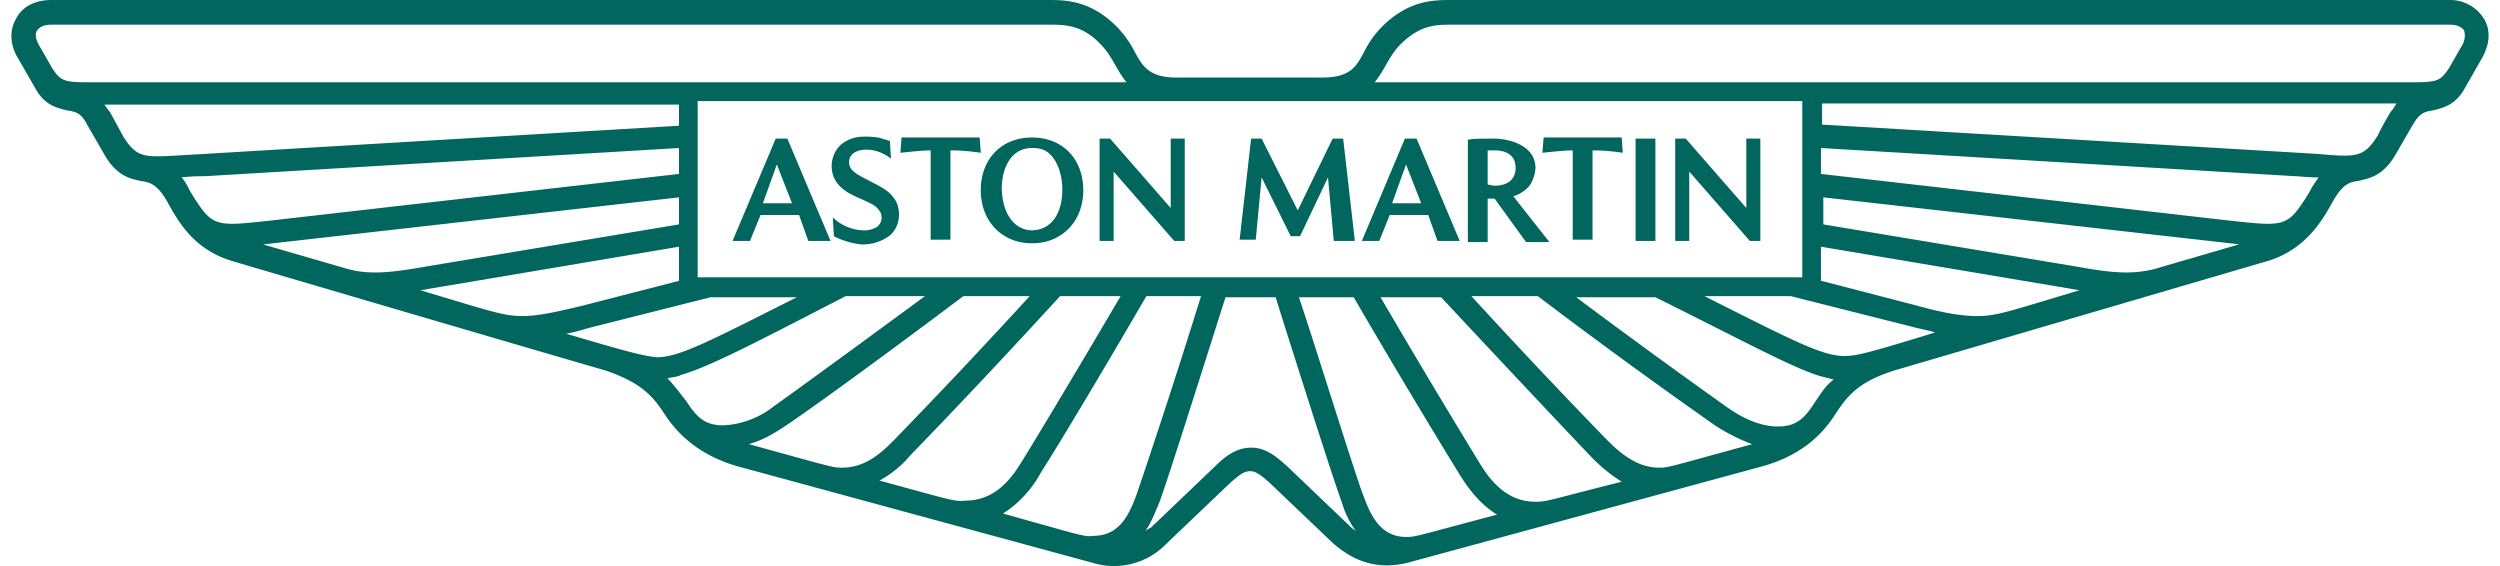 <svg fill="#00665E" role="img" viewBox="0 0 106 24" xmlns="http://www.w3.org/2000/svg"><title>Aston Martin</title><path d="M2.16 0.001c-0.691 0-1.234 0.298-1.479 0.796-0.298 0.499-0.249 1.147 0.096 1.694l0.744 1.295c0.394 0.7 0.937 0.796 1.33 0.897 0.35 0.053 0.595 0.101 0.841 0.6l0.691 1.195c0.547 0.998 1.138 1.094 1.584 1.194 0.346 0.053 0.691 0.101 1.134 0.897 0.446 0.796 1.09 1.996 2.717 2.49 0.149 0.053 15.759 4.634 15.812 4.635 1.632 0.551 2.074 1.147 2.569 1.895 0.298 0.446 1.138 1.645 3.111 2.192l15.019 4.083a3.081 3.081 0 0 0 3.112-0.796l2.717-2.591c0.398-0.35 0.595-0.499 0.841-0.499 0.249 0 0.446 0.149 0.84 0.499l2.718 2.591c0.495 0.398 1.484 1.195 3.115 0.796l15.015-4.083c2.026-0.547 2.818-1.746 3.112-2.192 0.495-0.748 0.941-1.396 2.569-1.895 0 0 15.614-4.582 15.811-4.635 1.58-0.495 2.276-1.694 2.718-2.49 0.446-0.796 0.74-0.845 1.085-0.897 0.446-0.101 1.09-0.197 1.632-1.194l0.692-1.195c0.298-0.499 0.495-0.547 0.84-0.6 0.394-0.101 0.937-0.201 1.335-0.897l0.739-1.295c0.346-0.595 0.398-1.195 0.101-1.694a1.689 1.689 0 0 0-1.483-0.796h-42.341c-0.691 0-1.777 0-2.914 1.146a4.105 4.105 0 0 0-0.74 1.046c-0.346 0.648-0.595 1.094-1.781 1.094h-6.175c-1.138 0-1.431-0.446-1.777-1.094a4.451 4.451 0 0 0-0.744-1.046c-1.133-1.147-2.223-1.147-2.914-1.146H2.16Zm0.004 1.046h42.34c0.639 0 1.383 0 2.175 0.844 0.49 0.499 0.639 1.05 1.086 1.598H4.037c-1.282 0-1.431 0-1.825-0.6l-0.542-0.945c-0.149-0.249-0.197-0.499-0.101-0.648 0.101-0.149 0.298-0.249 0.595-0.249Zm59.382 0h42.34c0.298 0 0.495 0.101 0.595 0.249a0.814 0.814 0 0 1-0.101 0.648l-0.542 0.945c-0.394 0.6-0.543 0.6-1.83 0.6h-43.723c0.446-0.547 0.595-1.098 1.086-1.598 0.84-0.845 1.536-0.845 2.175-0.844Zm-31.965 3.238h46.835v7.475H29.581v-7.475Zm47.675 0.101h24.358c-0.101 0.149-0.149 0.249-0.245 0.35 0 0-0.394 0.648-0.542 0.993-0.595 0.95-0.893 0.945-2.569 0.797l-21.002-1.243v-0.897Zm-72.825 0.048h24.358v0.897l-20.997 1.247c-1.676 0.096-1.974 0.149-2.569-0.796l-0.542-0.998c-0.101-0.149-0.197-0.249-0.25-0.35Zm32.183 1.361a1.492 1.492 0 0 0-0.958 0.337 1.256 1.256 0 0 0-0.394 0.893c0 0.551 0.293 0.95 0.888 1.247 0.643 0.298 0.937 0.398 1.085 0.599a0.503 0.503 0 0 1-0.048 0.749 1.072 1.072 0 0 1-0.59 0.148 1.982 1.982 0 0 1-1.287-0.547l0.048 0.797c0.372 0.188 0.775 0.306 1.186 0.346a1.917 1.917 0 0 0 1.138-0.346c0.543-0.398 0.543-1.247 0.197-1.646-0.245-0.35-0.643-0.499-1.383-0.897-0.346-0.197-0.495-0.35-0.495-0.599 0-0.495 0.643-0.643 1.234-0.447a1.926 1.926 0 0 1 0.543 0.298l-0.048-0.748a9.146 9.146 0 0 0-0.495-0.149c-0.048 0-0.306-0.048-0.621-0.035Zm1.611 0.035l-0.049 0.648c0.543-0.053 0.937-0.101 1.283-0.101v3.785h0.84v-3.785c0.201 0 0.595 0 1.286 0.101l-0.048-0.648h-3.312Zm5.531 0c-1.282 0-2.171 0.897-2.171 2.241 0 1.295 0.888 2.245 2.171 2.245 1.287 0 2.175-0.95 2.175-2.245 0-1.344-0.888-2.241-2.175-2.241Zm21.693 0l-0.052 0.648c0.543-0.053 0.941-0.101 1.286-0.101v3.838-0.053h0.84v-3.785c0.197 0 0.591 0 1.283 0.101l-0.048-0.648h-3.309Zm-2.223 0.048c-0.446 0-0.744 0-0.989 0.048v4.337h0.84v-1.842h0.293l1.335 1.842h0.989l-1.531-1.943a1.4 1.4 0 0 0 0.691-0.451 1.479 1.479 0 0 0 0.249-0.744c0-0.648-0.495-0.95-0.892-1.098a2.713 2.713 0 0 0-0.985-0.149Zm-30.336 0l-1.829 4.337h0.739l0.447-1.099h1.632l0.394 1.099h0.941l-1.83-4.337h-0.494Zm13.733 0v4.337h0.595v-2.941l2.569 2.941h0.446v-4.337h-0.595v2.941l-2.569-2.941h-0.446Zm6.424 0l-0.486 4.284h0.683l0.249-2.639 1.234 2.491h0.394l1.186-2.491 0.245 2.692h0.893l-0.495-4.337h-0.446l-1.479 3.042-1.532-3.042h-0.446Zm-0.486 4.284h-0.009v0.053l0.009-0.053Zm7.006-4.284l-1.824 4.337h0.739l0.442-1.099h1.632l0.394 1.099h0.941l-1.829-4.337h-0.495Zm9.781 0v4.337h0.841v-4.337h-0.841Zm1.681 0v4.337h0.595v-2.941l2.569 2.941h0.446v-4.337h-0.595v2.941l-2.569-2.941h-0.446Zm-42.24 0.398v1.099l-17.439 1.991c-1.877 0.201-2.271 0.249-2.862-0.6a8.026 8.026 0 0 1-0.446-0.695c-0.101-0.201-0.197-0.398-0.346-0.548 0.394-0.053 0.84-0.053 0.989-0.052l20.104-1.195Zm48.419 0l20.109 1.195c0.149 0 0.543 0.053 0.989 0.052-0.101 0.149-0.249 0.35-0.346 0.548a8.026 8.026 0 0 1-0.446 0.695c-0.591 0.849-0.989 0.801-2.867 0.6l-17.439-1.991v-1.099Zm-33.452 0c0.298 0 0.499 0.048 0.696 0.202 0.591 0.499 0.591 1.444 0.591 1.54 0 1.199-0.595 1.746-1.287 1.746-0.639 0-1.234-0.547-1.282-1.742 0-0.897 0.394-1.746 1.282-1.746Zm19.321 0.101h0.293c0.495 0 0.893 0.201 0.893 0.748 0 0.35-0.201 0.748-0.893 0.749-0.096 0-0.245-0.053-0.341-0.053h0.048v-1.444Zm-30.139 0.595l0.643 1.646h-1.234l0.591-1.646Zm26.678 0.004l0.643 1.642h-1.234l0.591-1.642Zm17.693 1.392l17.636 1.991-3.606 1.051c-0.989 0.245-1.877 0.149-3.26-0.101l-10.77-1.794v-1.147Zm-48.52 0v1.147l-10.77 1.794c-1.431 0.249-2.324 0.35-3.26 0.101l-3.606-1.046 17.636-1.996Zm0 2.092v1.448l-4.048 1.042c-1.238 0.302-1.978 0.451-2.569 0.451-0.84 0-1.335-0.197-4.35-1.094l10.967-1.847Zm48.419 0l10.967 1.847c-3.011 0.897-3.505 1.094-4.346 1.094-0.591 0-1.335-0.101-2.568-0.447l-4.053-1.05v-1.444Zm-41.351 2.096h3.361c-2.026 1.492-5.09 3.733-6.424 4.683a3.733 3.733 0 0 1-2.127 0.796c-0.788 0-1.133-0.35-1.58-1.046-0.245-0.298-0.495-0.648-0.788-0.949 0.197-0.048 0.394-0.048 0.591-0.149 1.186-0.346 2.915-1.243 6.967-3.335Zm4.989 0h2.814a291.449 291.449 0 0 1-5.729 6.079c-0.495 0.495-1.186 1.195-2.223 1.194-0.394 0-0.346 0-3.952-0.997 0.691-0.197 1.282-0.6 1.58-0.797 1.632-1.098 5.733-4.136 7.51-5.479Zm4.1 0h2.569c-1.431 2.438-3.361 5.676-4.197 7.024-0.398 0.648-1.09 1.645-2.371 1.646-0.495 0.048-0.547-0.004-3.659-0.849 0.643-0.35 1.085-0.796 1.287-1.046a326.656 326.656 0 0 0 6.371-6.775Zm3.659 0h2.319a350.091 350.091 0 0 1-2.717 8.368c-0.293 0.796-0.691 1.794-1.83 1.794-0.394 0.048-0.293 0.053-3.851-0.945 0.888-0.547 1.431-1.396 1.58-1.694 0.989-1.545 3.26-5.383 4.499-7.523Zm13.781 0h2.818a255.139 255.139 0 0 0 7.51 5.479c0.298 0.197 0.888 0.547 1.58 0.797-3.65 0.998-3.558 0.998-3.952 0.997-0.989 0-1.729-0.7-2.223-1.194a290.438 290.438 0 0 1-5.733-6.079Zm9.881 0h3.659l5.138 1.296c0.346 0.096 0.691 0.149 0.984 0.245-2.915 0.897-3.357 0.998-3.851 0.997-0.937 0-2.175-0.648-5.93-2.538Zm-42.143 0.048h3.659c-3.755 1.891-4.993 2.543-5.93 2.543-0.543-0.053-0.989-0.153-3.851-0.998 0.293-0.048 0.639-0.149 0.984-0.249l5.138-1.296Zm21.838 0h2.126c0.543 1.742 2.468 7.82 2.814 8.718a3.75 3.75 0 0 0 0.595 1.199c-0.053-0.053-0.149-0.101-0.201-0.153l-2.713-2.591c-0.446-0.398-0.893-0.796-1.532-0.797-0.643 0-1.138 0.398-1.536 0.797l-2.713 2.591c-0.101 0.053-0.197 0.101-0.25 0.153 0.197-0.249 0.346-0.6 0.596-1.199 0.346-0.897 2.271-7.024 2.814-8.718Zm3.111 0h2.324c1.47 2.525 2.967 5.033 4.494 7.523 0.201 0.302 0.691 1.147 1.584 1.694-3.558 0.945-3.462 0.945-3.855 0.945-1.133 0-1.532-0.993-1.829-1.79-0.346-0.897-2.171-6.779-2.718-8.372Zm3.462 0h2.569c1.628 1.746 5.037 5.378 6.371 6.775 0.197 0.201 0.643 0.648 1.287 1.046-3.164 0.796-3.164 0.849-3.659 0.849-1.282 0-1.974-0.998-2.372-1.646a419.529 419.529 0 0 1-4.196-7.024Zm8.297 0h3.361c4.101 2.044 5.829 2.989 6.967 3.339l0.591 0.149c-0.346 0.249-0.543 0.595-0.788 0.945-0.446 0.7-0.792 1.046-1.58 1.046-0.744 0-1.484-0.346-2.127-0.796a331.54 331.54 0 0 1-6.424-4.683Z"/></svg>